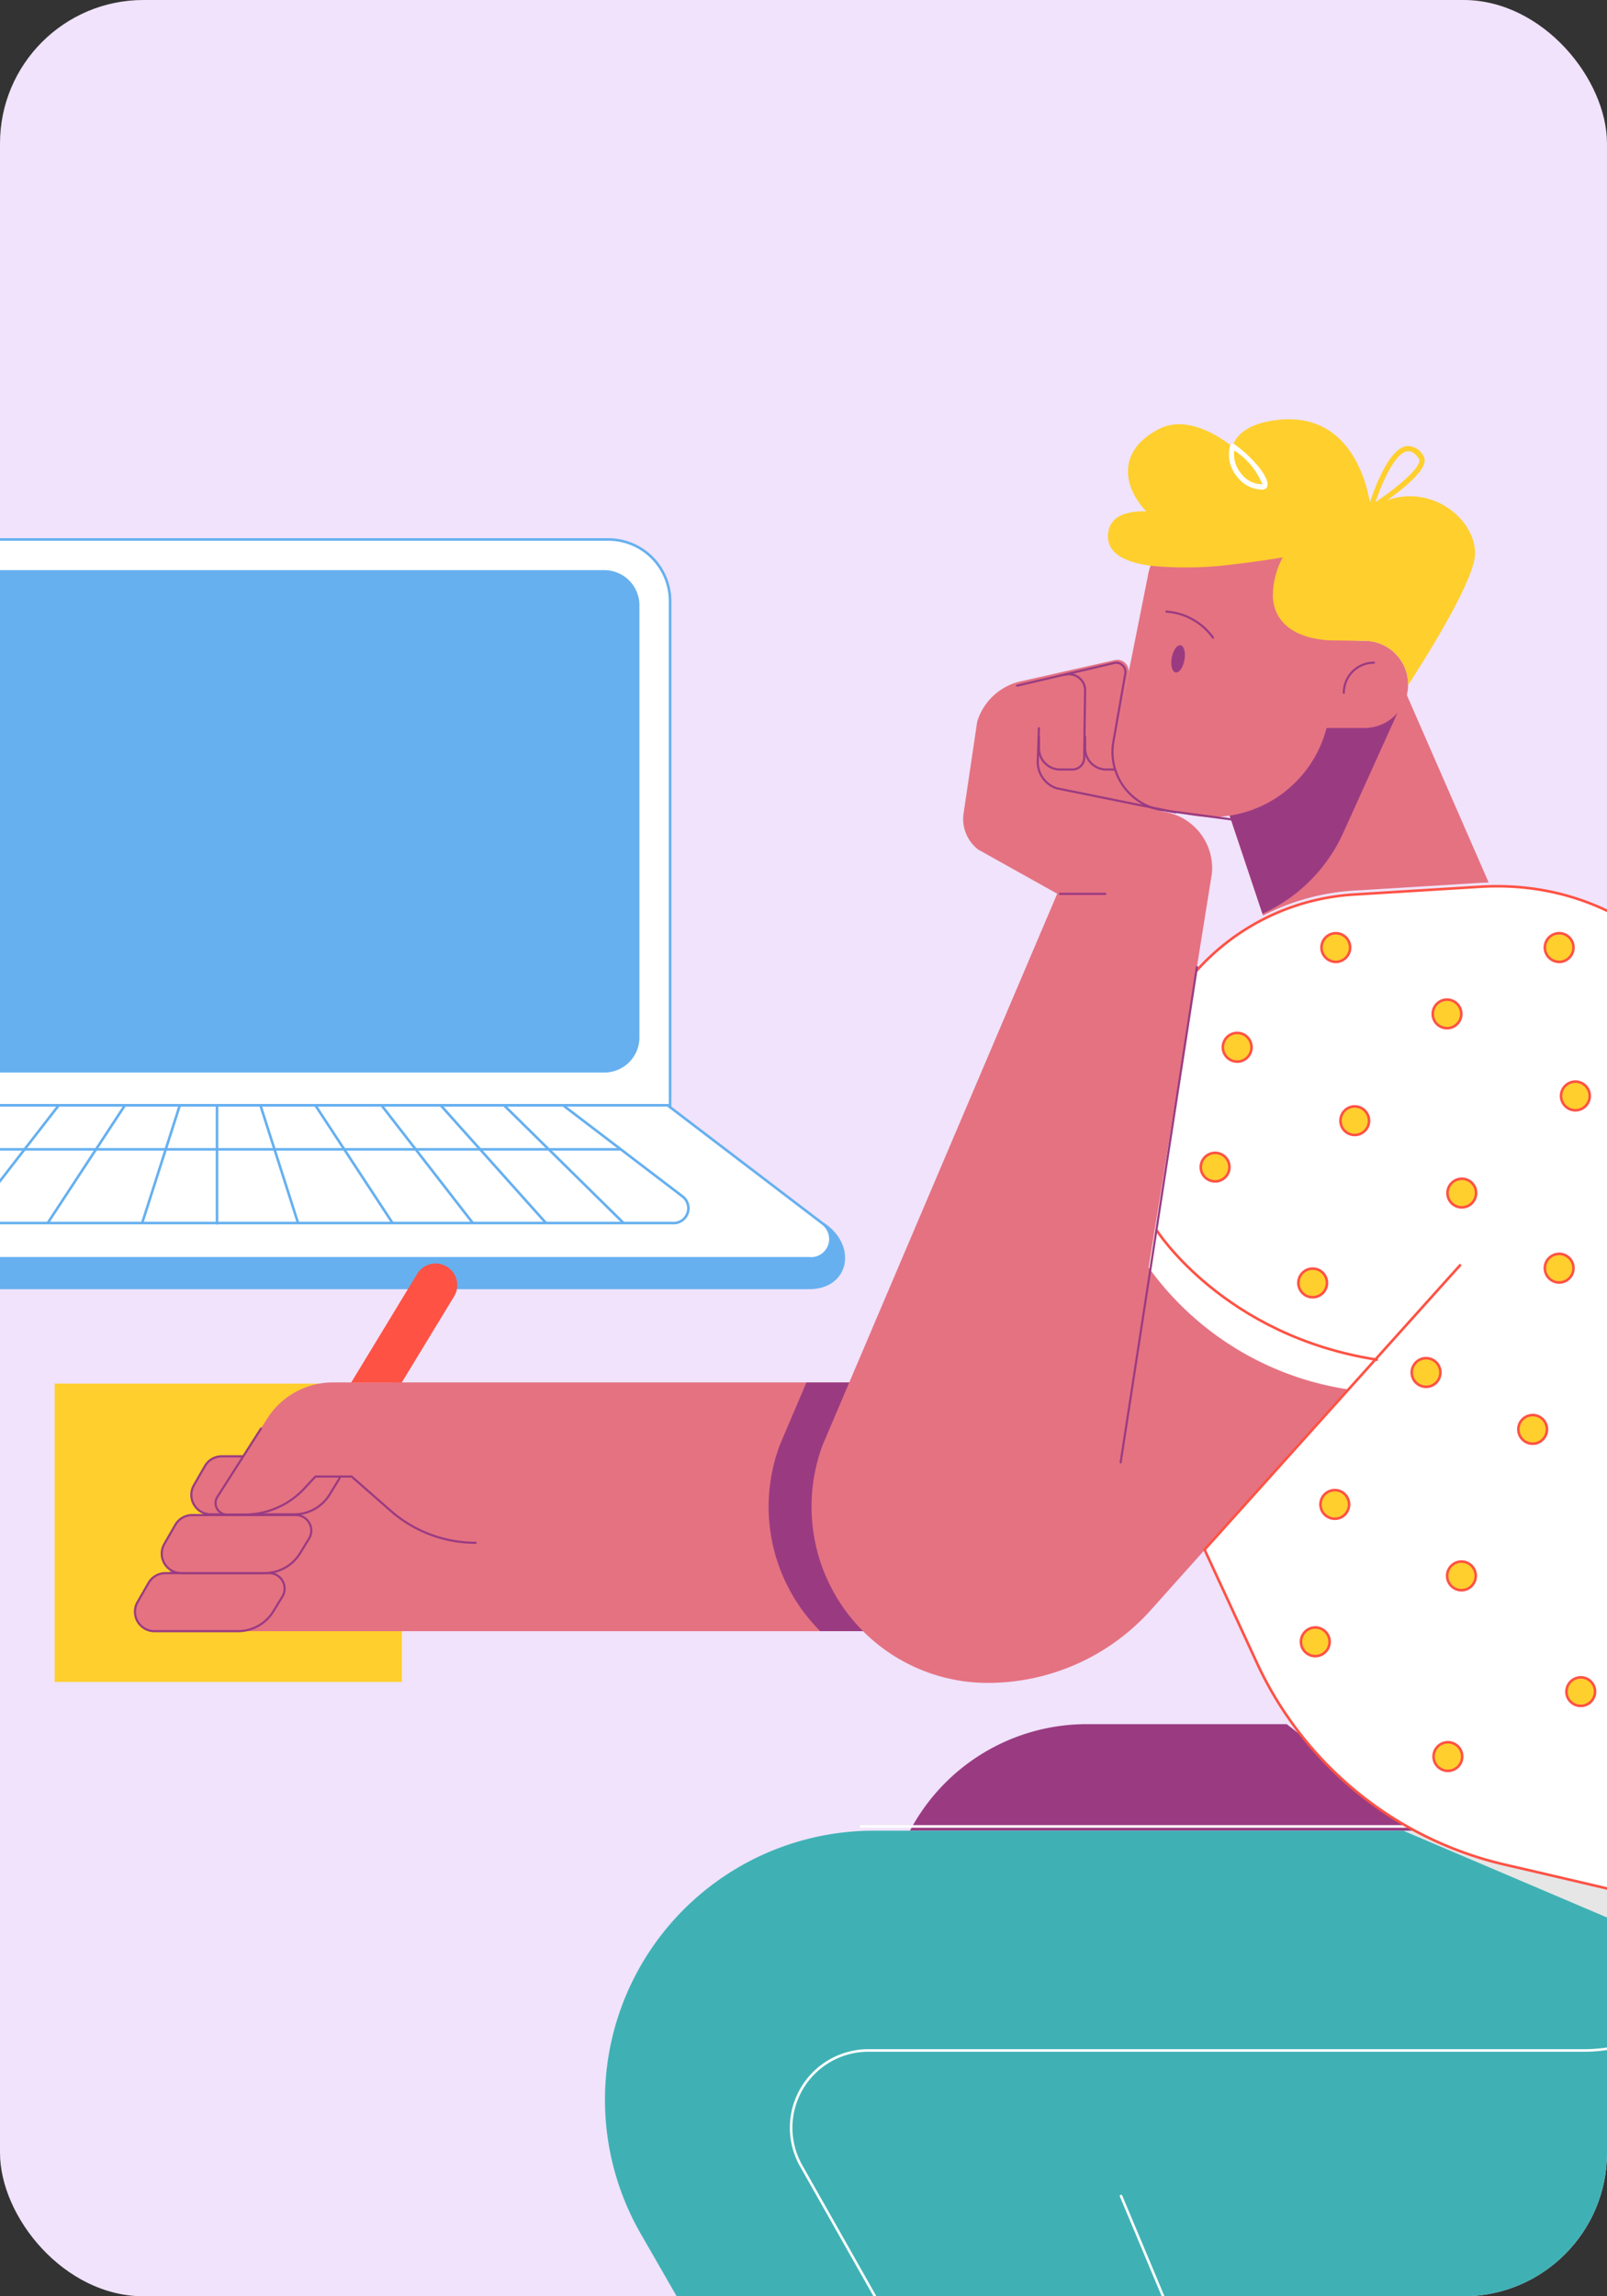 <svg xmlns="http://www.w3.org/2000/svg" width="112" height="160" viewBox="0 0 112 160">
    <rect x="0" y="0" width="112" height="160" fill="#333333" stroke="none"/>
    <defs>
        <clipPath id="clip-path">
            <rect id="Rectangle_2596" width="112" height="160" fill="#ffcf2d" data-name="Rectangle 2596" opacity="0.2" rx="10" transform="translate(674 623)"/>
        </clipPath>
        <style>
            .cls-19,.cls-8{fill:#ffcf2d}.cls-15,.cls-21,.cls-23,.cls-27,.cls-4{fill:#fff}.cls-4,.cls-7{stroke:#66b0f0}.cls-12,.cls-15,.cls-16,.cls-18,.cls-19,.cls-20,.cls-23,.cls-24,.cls-27,.cls-4,.cls-7{stroke-miterlimit:10}.cls-12,.cls-15,.cls-16,.cls-18,.cls-19,.cls-27,.cls-4,.cls-7{stroke-width:.179px}.cls-5{fill:#66b0f0}.cls-12,.cls-16,.cls-18,.cls-20,.cls-24,.cls-7{fill:none}.cls-9{fill:#9a3b82}.cls-10{fill:#3fb1b5}.cls-12{stroke:#fff}.cls-12,.cls-16,.cls-20,.cls-27{stroke-linecap:round}.cls-14{fill:#e57281}.cls-15,.cls-16,.cls-27{stroke:#ffcf2d}.cls-18,.cls-19{stroke:#fe5244}.cls-19{stroke-linejoin:round}.cls-20{stroke:#9a3b82}.cls-20,.cls-23,.cls-24{stroke-width:.149px}.cls-22{fill:#fe5244}.cls-23,.cls-24{stroke:#3fb1b5}.cls-25{fill:#a0505a}.cls-26{fill:#73325a}
        </style>
    </defs>
    <g id="Mask_Group_6" clip-path="url(#clip-path)" data-name="Mask Group 6" transform="translate(-674 -623)">
        <g id="_5_SCENE" data-name="5 SCENE" transform="translate(508.411 620.737)">
            <path id="FLOOR" fill="#f0e3fb" d="M356.344 355.158H18.707l60.609-277.5h288.728z" transform="translate(0 -100.903)"/>
            <g id="LAPTOP" transform="translate(137.03 39.853)">
                <g id="Group_2328" data-name="Group 2328">
                    <path id="Path_6499" d="M123.516 57.838H62.771V22.714a4.306 4.306 0 0 1 4.306-4.306h52.133a4.306 4.306 0 0 1 4.306 4.306z" class="cls-4" data-name="Path 6499" transform="translate(-48.256 -18.408)"/>
                    <path id="Path_6500" d="M117.335 54.123H66.014a2.453 2.453 0 0 1-2.45-2.45V21.566a2.453 2.453 0 0 1 2.45-2.45h51.321a2.453 2.453 0 0 1 2.45 2.45v30.116a2.445 2.445 0 0 1-2.45 2.441z" class="cls-5" data-name="Path 6500" transform="translate(-46.661 -16.981)"/>
                    <path id="Path_6501" fill="#66b0f0" stroke="#66b0f0" stroke-miterlimit="10" stroke-width="0.179px" d="M143.864 34.276c2.324 1.513 1.784 4.477-.964 4.477H60.148c-2.315 0-3.108-3.126-.838-4.558z" data-name="Path 6501" transform="translate(-57.956 13.397)"/>
                    <path id="Path_6502" d="M142.438 42.144H59.686a1.349 1.349 0 0 1-.838-2.5l13.179-8.162h60.555l10.81 8.243a1.349 1.349 0 0 1-.954 2.419z" class="cls-4" data-name="Path 6502" transform="translate(-57.495 7.943)"/>
                    <g id="Group_2327" data-name="Group 2327" transform="translate(10.586 39.43)">
                        <path id="Path_6503" d="M126.276 39.685H62.622a1.039 1.039 0 0 1-.649-1.919l9.153-6.279h47.565l8.315 6.342a1.035 1.035 0 0 1-.73 1.856z" class="cls-4" data-name="Path 6503" transform="translate(-61.468 -31.487)"/>
                        <g id="Group_2325" data-name="Group 2325" transform="translate(36.125)">
                            <path id="Line_126" d="M0 0L8.324 8.198" class="cls-7" data-name="Line 126" transform="translate(16.981)"/>
                            <path id="Line_127" d="M0 0L7.333 8.198" class="cls-7" data-name="Line 127" transform="translate(12.567)"/>
                            <path id="Line_128" d="M0 0L6.36 8.198" class="cls-7" data-name="Line 128" transform="translate(8.441)"/>
                            <path id="Line_129" d="M0 0L5.378 8.198" class="cls-7" data-name="Line 129" transform="translate(3.829)"/>
                            <path id="Line_130" d="M0 0L2.621 8.198" class="cls-7" data-name="Line 130"/>
                        </g>
                        <g id="Group_2326" data-name="Group 2326" transform="translate(5.199)">
                            <path id="Line_131" d="M8.324 0L0 8.198" class="cls-7" data-name="Line 131"/>
                            <path id="Line_132" d="M7.333 0L0 8.198" class="cls-7" data-name="Line 132" transform="translate(5.405)"/>
                            <path id="Line_133" d="M6.36 0L0 8.198" class="cls-7" data-name="Line 133" transform="translate(10.504)"/>
                            <path id="Line_134" d="M5.378 0L0 8.198" class="cls-7" data-name="Line 134" transform="translate(16.098)"/>
                            <path id="Line_135" d="M2.621 0L0 8.198" class="cls-7" data-name="Line 135" transform="translate(22.683)"/>
                        </g>
                        <path id="Line_136" d="M0 8.297L0 0" class="cls-4" data-name="Line 136" transform="translate(33.098)"/>
                        <path id="Line_137" d="M0 0L56.051 0" class="cls-7" data-name="Line 137" transform="translate(5.199 3.063)"/>
                    </g>
                </g>
            </g>
            <g id="BOY" transform="translate(169.4 31.477)">
                <path id="PAPER_1_" d="M68.694 37.932h24.2v20.783h-24.2z" class="cls-8" transform="translate(-68.694 29.261)"/>
                <g id="BOY_1_" transform="translate(5.595)">
                    <g id="LEGS_1_" transform="translate(32.73 90.921)">
                        <g id="Group_2339" data-name="Group 2339" transform="translate(21.285)">
                            <path id="Path_6526" d="M106.227 88.672L94.976 60.656h18.116z" class="cls-9" data-name="Path 6526" transform="translate(-75.355 -15.839)"/>
                            <path id="Path_6527" d="M88.467 53.212a13.943 13.943 0 0 1 12.324-7.423h13.936l9.468 7.423z" class="cls-9" data-name="Path 6527" transform="translate(-88.467 -45.789)"/>
                        </g>
                        <g id="Group_2344" data-name="Group 2344" transform="translate(0 7.126)">
                            <g id="Group_2341" data-name="Group 2341">
                                <path id="Path_6528" d="M155.526 81.051H120.42l13.215 32.079c-.919-1.5-6.423.063-12.252 3.639-5.756 3.531-9.648 7.783-8.855 9.333L84.044 76.538a18.746 18.746 0 0 1 16.143-28.287h78.671l.171.541a24.69 24.69 0 0 1-23.503 32.259z" class="cls-10" data-name="Path 6528" transform="translate(-81.407 -47.954)"/>
                                <path id="Path_6529" fill="#e6e6e6" d="M143.009 57.443a24.36 24.36 0 0 1-1.874 8.378L99.877 48.254h40.953l.955 2.793a23.588 23.588 0 0 1 1.224 6.396z" data-name="Path 6529" transform="translate(-44.198 -47.948)"/>
                                <path id="Path_6530" d="M112.912 70.141c.919 1.5-3.1 5.576-8.918 9.153s-11.243 5.369-12.161 3.874 3-5.72 8.828-9.3 11.323-5.222 12.251-3.727z" class="cls-5" data-name="Path 6530" transform="translate(-60.674 -4.965)"/>
                                <g id="Group_2340" data-name="Group 2340" transform="translate(12.996)">
                                    <path id="Path_6531" d="M112.033 115.174L86.413 69.88a5.384 5.384 0 0 1 4.693-8.018H141A10.581 10.581 0 0 0 151.355 49.1" class="cls-12" data-name="Path 6531" transform="translate(-85.718 -46.25)"/>
                                    <path id="Path_6532" d="M91.732 83.394c-.919-1.5 3.054-6.252 9.126-9.792 6.819-3.973 11.234-5.153 12.549-3.045" class="cls-12" data-name="Path 6532" transform="translate(-73.867 -5.093)"/>
                                    <path id="Line_139" d="M16.738 39.908L0 0" class="cls-12" data-name="Line 139" transform="translate(23 25.755)"/>
                                    <path id="Line_140" fill="none" stroke="#fff" stroke-miterlimit="10" stroke-width="0.179px" d="M0 0L40.835 0" data-name="Line 140" transform="translate(4.803)"/>
                                </g>
                            </g>
                            <g id="Group_2342" data-name="Group 2342" transform="translate(35.113 64.744)">
                                <path id="Path_6533" d="M98.838 85.151l-2.432-3.315-3.351-4.558a40.74 40.74 0 0 1 4.865-3.486 30.972 30.972 0 0 1 9.567-4.162l1.631 3.252 2.036 4.054c-1.443 5.125-12.316 8.215-12.316 8.215z" class="cls-14" data-name="Path 6533" transform="translate(-93.054 -69.629)"/>
                                <path id="Path_6534" d="M109.12 72.882a33.277 33.277 0 0 1-7.864 6.333 47.756 47.756 0 0 1-4.847 2.621l-3.351-4.558a40.74 40.74 0 0 1 4.865-3.486 30.972 30.972 0 0 1 9.567-4.162z" class="cls-9" data-name="Path 6534" transform="translate(-93.048 -69.629)"/>
                            </g>
                            <g id="Group_2343" data-name="Group 2343" transform="translate(34.659 72.041)">
                                <path id="Path_6535" d="M122.59 89.923l-24.719 17.755c-2.1 1.459-5.36 2.676-4.928-2.6.6-7.279 2.216-18.107 6.2-24.809.171-.045 10.873-3.135 12.315-8.216l11.27 8.008a6.181 6.181 0 0 1-.138 9.862z" class="cls-15" data-name="Path 6535" transform="translate(-92.904 -72.05)"/>
                                <path id="Path_6536" d="M94.593 81.949c1.964.369 12.99-3.54 14.7-9.567" class="cls-16" data-name="Path 6536" transform="translate(-89.501 -71.382)"/>
                                <path id="Path_6537" d="M94.633 97.432s16.134-22.413 27.611-21.152c12.495 1.36-37.826 34.22-27.611 21.152z" class="cls-8" data-name="Path 6537" transform="translate(-92.198 -63.632)"/>
                                <path id="Path_6538" d="M94.66 101.45c-1.252.081-2.576-1.378-.748-3.72 0 0 16.792-23.242 28.746-21.927a2.214 2.214 0 0 1 2.036 3" class="cls-16" data-name="Path 6538" transform="translate(-92.685 -64.597)"/>
                            </g>
                        </g>
                    </g>
                    <g id="T-SHIRT" transform="translate(63.437 32.537)">
                        <path id="Path_6539" fill="#fff" stroke="#fe5244" stroke-miterlimit="10" stroke-width="0.179px" d="M159.787 103.256c-5.711-1.351-19.927-4.91-36.142-8.657a25.331 25.331 0 0 1-17.287-14.044L91.593 48.61l8.936-14.161A16.03 16.03 0 0 1 113.105 27l8.792-.541c8.864-.541 15.981 4.991 18.684 13.45l17.882 52.321c1.964 4.9 1.324 11.026 1.324 11.026z" data-name="Path 6539" transform="translate(-91.593 -26.422)"/>
                        <path id="Path_6540" d="M94.172 34.377s4.7 7.387 15.413 9.017" class="cls-18" data-name="Path 6540" transform="translate(-86.398 -10.396)"/>
                        <g id="Group_2345" data-name="Group 2345" transform="translate(10.84 3.276)">
                            <path id="Path_6541" d="M97.434 30.131a1 1 0 0 0-1.64.261 1 1 0 0 0 1.055 1.408 1 1 0 0 0 .585-1.669z" class="cls-19" data-name="Path 6541" transform="translate(-94.158 -22.867)"/>
                            <path id="Path_6542" d="M104.878 35.238a1 1 0 0 0-1.64.261 1 1 0 0 0 1.054 1.405 1 1 0 0 0 .586-1.666z" class="cls-19" data-name="Path 6542" transform="translate(-79.162 -12.579)"/>
                            <path id="Path_6543" d="M107.236 37.33a1 1 0 0 0-1.64.261A1 1 0 0 0 106.65 39a1 1 0 0 0 .586-1.67z" class="cls-19" data-name="Path 6543" transform="translate(-74.412 -8.365)"/>
                            <path id="Path_6544" d="M111.757 49.166a1 1 0 0 0-1.64.261 1 1 0 0 0 1.054 1.405 1 1 0 0 0 .586-1.666z" class="cls-19" data-name="Path 6544" transform="translate(-65.303 15.481)"/>
                            <path id="Path_6545" d="M109.226 43.51a1 1 0 0 0-1.64.261 1 1 0 0 0 1.054 1.405 1 1 0 0 0 .586-1.666z" class="cls-19" data-name="Path 6545" transform="translate(-70.402 4.085)"/>
                            <path id="Path_6546" d="M109.7 39.233a1 1 0 0 0-.739 1.486 1 1 0 0 0 1.757-.045 1 1 0 0 0-1.018-1.441z" class="cls-19" data-name="Path 6546" transform="translate(-67.713 -3.908)"/>
                            <path id="Path_6547" d="M111.607 45.27a1 1 0 0 0-.739 1.486 1 1 0 0 0 1.757-.045.992.992 0 0 0-1.018-1.441z" class="cls-19" data-name="Path 6547" transform="translate(-63.866 8.253)"/>
                            <path id="Path_6548" d="M104.265 38.964a1 1 0 0 0-1.64.261 1 1 0 0 0 1.054 1.405 1 1 0 0 0 .586-1.666z" class="cls-19" data-name="Path 6548" transform="translate(-80.396 -5.072)"/>
                            <path id="Path_6549" d="M102.619 42.35a1 1 0 0 0-1.64.261 1 1 0 0 0 1.054 1.405 1 1 0 0 0 .586-1.666z" class="cls-19" data-name="Path 6549" transform="translate(-83.713 1.749)"/>
                            <path id="Path_6550" d="M99.635 42.112a1 1 0 0 0-.261-1.64 1 1 0 0 0-1.405 1.054 1 1 0 0 0 1.666.586z" class="cls-19" data-name="Path 6550" transform="translate(-89.612 -1.58)"/>
                            <path id="Path_6551" d="M102.25 47.94a1 1 0 0 0-.261-1.64 1 1 0 0 0-1.405 1.054 1 1 0 0 0 1.666.586z" class="cls-19" data-name="Path 6551" transform="translate(-84.344 10.159)"/>
                            <path id="Path_6552" d="M106.652 42.94a1 1 0 0 0-.261-1.64 1 1 0 0 0-1.405 1.054 1 1 0 0 0 1.666.586z" class="cls-19" data-name="Path 6552" transform="translate(-75.477 .087)"/>
                            <path id="Path_6553" d="M108.155 49.2a1 1 0 0 0-.261-1.64 1 1 0 0 0-1.405 1.054.994.994 0 0 0 1.666.586z" class="cls-19" data-name="Path 6553" transform="translate(-72.448 12.694)"/>
                            <path id="Path_6554" d="M99.179 35.579a1 1 0 0 0-1.64.261 1 1 0 0 0 1.054 1.405 1 1 0 0 0 .586-1.666z" class="cls-19" data-name="Path 6554" transform="translate(-90.642 -11.892)"/>
                            <path id="Path_6555" d="M99.714 27.827a1 1 0 0 0-1.64.261 1 1 0 0 0 1.054 1.405 1 1 0 0 0 .586-1.666z" class="cls-19" data-name="Path 6555" transform="translate(-89.565 -27.509)"/>
                            <path id="Path_6556" d="M104.878 27.827a1 1 0 0 0-1.64.261 1 1 0 0 0 1.054 1.405 1 1 0 0 0 .586-1.666z" class="cls-19" data-name="Path 6556" transform="translate(-79.162 -27.509)"/>
                            <path id="Path_6557" d="M104.151 31.01a1 1 0 0 0-.351 1.622 1 1 0 0 0 1.694-.468 1 1 0 0 0-1.343-1.154z" class="cls-19" data-name="Path 6557" transform="translate(-78.407 -20.602)"/>
                            <path id="Path_6558" d="M101.278 29.082a1 1 0 0 0-.513 1.576 1 1 0 0 0 1.73-.3 1 1 0 0 0-1.217-1.276z" class="cls-19" data-name="Path 6558" transform="translate(-84.382 -24.422)"/>
                            <path id="Path_6559" d="M100.95 37.337a1 1 0 0 0-.757 1.477 1 1 0 0 0 1.757-.018 1 1 0 0 0-1-1.459z" class="cls-19" data-name="Path 6559" transform="translate(-85.359 -7.723)"/>
                            <path id="Path_6560" d="M98.389 43.561a1 1 0 0 0-.757 1.477 1 1 0 0 0 1.757-.018 1 1 0 0 0-1-1.459z" class="cls-19" data-name="Path 6560" transform="translate(-90.519 4.817)"/>
                            <path id="Path_6561" d="M99.145 31.549a1 1 0 0 0-.513 1.576 1 1 0 0 0 1.73-.3 1 1 0 0 0-1.217-1.276z" class="cls-19" data-name="Path 6561" transform="translate(-88.68 -19.447)"/>
                            <path id="Path_6562" d="M101.619 33.224a1 1 0 0 0-.513 1.576 1 1 0 0 0 1.73-.3.993.993 0 0 0-1.217-1.276z" class="cls-19" data-name="Path 6562" transform="translate(-83.695 -16.078)"/>
                            <path id="Path_6563" d="M96.961 34.215a.993.993 0 0 0-.477-1.585 1 1 0 0 0-1.252 1.225 1 1 0 0 0 1.729.36z" class="cls-19" data-name="Path 6563" transform="translate(-95.189 -17.285)"/>
                            <path id="Path_6564" d="M108.289 34.224a.993.993 0 0 0-.477-1.585 1 1 0 0 0-1.252 1.225 1 1 0 0 0 1.729.36z" class="cls-19" data-name="Path 6564" transform="translate(-72.366 -17.267)"/>
                            <path id="Path_6565" d="M105.414 46.338a.993.993 0 0 0-.477-1.585 1 1 0 0 0-1.252 1.225 1 1 0 0 0 1.729.36z" class="cls-19" data-name="Path 6565" transform="translate(-78.158 7.139)"/>
                        </g>
                    </g>
                    <g id="HEAD_2_" transform="translate(67.815)">
                        <g id="NECK_1_" transform="translate(8.099 17.655)">
                            <path id="Path_6566" d="M114.163 36.1l-.6.027-8.792.541a15.923 15.923 0 0 0-6.333 1.739l-2.7-8.09 12.044-8.828z" class="cls-14" data-name="Path 6566" transform="translate(-95.732 -21.48)"/>
                            <path id="Path_6567" d="M98.4 38.286a11.347 11.347 0 0 0 5.639-5.657l4.378-9.684-.64-1.459-12.045 8.828z" class="cls-9" data-name="Path 6567" transform="translate(-95.732 -21.486)"/>
                        </g>
                        <g id="HEAD_3_" transform="translate(.402 7.542)">
                            <path id="Path_6568" d="M113.695 29.064a3.045 3.045 0 0 1-3.036 3.036h-2.648a8.282 8.282 0 0 1-9.441 6.08l-1.991-.351a4.111 4.111 0 0 1-3.36-4.612l2.333-11.684a4.046 4.046 0 0 1 5.36-3.162l3.865 1.549a5.179 5.179 0 0 1 3.5 4.892v1.126l2.387.09a3.037 3.037 0 0 1 3.031 3.036z" class="cls-14" data-name="Path 6568" transform="translate(-93.179 -18.131)"/>
                            <g id="Group_2346" data-name="Group 2346" transform="translate(3.67 5.861)">
                                <path id="Path_6569" d="M98.5 23.354a2.1 2.1 0 0 1 2.1-2.1" class="cls-20" data-name="Path 6569" transform="translate(-86.136 -17.697)"/>
                                <path id="Path_6570" d="M94.4 20.075a4.364 4.364 0 0 1 3.243 1.811" class="cls-20" data-name="Path 6570" transform="translate(-94.396 -20.075)"/>
                                <ellipse id="Ellipse_1399" cx=".964" cy=".45" class="cls-9" data-name="Ellipse 1399" rx=".964" ry=".45" transform="rotate(-79.7 2.591 1.96)"/>
                            </g>
                        </g>
                        <g id="HAIR_1_">
                            <path id="Path_6571" d="M110.927 31.068a3.037 3.037 0 0 1 3.036 3.036v.045c1.351-2.081 4.666-7.378 4.666-9.171 0-2.405-3-4.811-6.108-3.711q.311-.23.649-.486c1.2-.937 1.829-1.64 1.928-2.144a.588.588 0 0 0-.081-.468 1.218 1.218 0 0 0-1.18-.667c-.622.1-1.261.865-1.9 2.27a17.157 17.157 0 0 0-.64 1.658c-.252-1.5-1.468-6.486-6.693-5.72-1.8.261-2.648 1.009-2.883 1.829-1.5-1.171-3.5-2.09-5.153-1.216-2.865 1.5-2.513 3.973-.856 5.72-1.567-.027-2.667.432-2.667 1.757 0 1.216 1.252 1.8 2.973 2.036a25.5 25.5 0 0 0 5.837-.108c1.36-.153 2.585-.342 3.369-.477a5.664 5.664 0 0 0-.685 2.766c.081 1.6 1.243 2.549 2.883 2.883a7.288 7.288 0 0 0 1.117.135zm2.964-13.206a.278.278 0 0 1 .09-.009c.252 0 .5.18.739.522a.269.269 0 0 1 .027.189c-.144.73-1.991 2.117-3.063 2.847.423-1.243 1.316-3.396 2.207-3.549z" class="cls-8" data-name="Path 6571" transform="translate(-93.045 -15.629)"/>
                            <g id="Group_2347" data-name="Group 2347" transform="translate(8.422 1.707)">
                                <path id="Path_6572" d="M98.111 19.388a2.229 2.229 0 0 1-1.712-.919 2.355 2.355 0 0 1-.468-2.144.18.18 0 0 1 .207-.126.136.136 0 0 1 .1.036c1.36.973 2.45 2.36 2.288 2.91a.319.319 0 0 1-.306.243zm-1.892-2.721a2.063 2.063 0 0 0 .459 1.576 1.832 1.832 0 0 0 1.5.775 5.022 5.022 0 0 0-1.959-2.351z" class="cls-21" data-name="Path 6572" transform="translate(-95.839 -16.195)"/>
                            </g>
                        </g>
                    </g>
                    <g id="HANDS" transform="translate(0 16.76)">
                        <g id="LEFT_1_" transform="translate(0 42.063)">
                            <path id="Path_6573" d="M130.429 55.223H72.774a1.8 1.8 0 0 1-1.522-2.766L78.927 40.4a5.423 5.423 0 0 1 4.573-2.509h39.025z" class="cls-14" data-name="Path 6573" transform="translate(-69.703 -29.603)"/>
                            <path id="Path_6574" d="M75.549 43.439l4.594-7.567a1.512 1.512 0 0 1 1.288-.73 1.51 1.51 0 0 1 1.288 2.3l-3.648 6z" class="cls-22" data-name="Path 6574" transform="translate(-60.479 -35.142)"/>
                            <path id="Path_6575" d="M101.764 55.223H88.8l-.09-.09a12.249 12.249 0 0 1-2.721-12.9l1.847-4.342h6.027z" class="cls-9" data-name="Path 6575" transform="translate(-41.038 -29.603)"/>
                            <path id="Path_6576" d="M80.519 40.957h-7.225a1.362 1.362 0 0 0-1.18.685l-.766 1.333A1.356 1.356 0 0 0 72.528 45h5.81a2.906 2.906 0 0 0 2.477-1.387l.622-1.018a1.08 1.08 0 0 0-.918-1.638z" class="cls-14" data-name="Path 6576" transform="translate(-69.304 -23.427)"/>
                            <path id="Path_6577" d="M79.9 42.3h-7.225a1.362 1.362 0 0 0-1.18.685l-.766 1.333a1.356 1.356 0 0 0 1.18 2.027h5.81a2.906 2.906 0 0 0 2.481-1.389l.622-1.018A1.077 1.077 0 0 0 79.9 42.3z" class="cls-14" data-name="Path 6577" transform="translate(-70.55 -20.724)"/>
                            <path id="Path_6578" d="M81.2 39.6h-7.222a1.362 1.362 0 0 0-1.18.685l-.766 1.333a1.356 1.356 0 0 0 1.18 2.027h5.81a2.906 2.906 0 0 0 2.478-1.39l.622-1.018A1.077 1.077 0 0 0 81.2 39.6z" class="cls-14" data-name="Path 6578" transform="translate(-67.925 -26.166)"/>
                            <path id="Path_6579" d="M80.519 40.957h-7.225a1.362 1.362 0 0 0-1.18.685l-.766 1.333A1.356 1.356 0 0 0 72.528 45h5.81a2.906 2.906 0 0 0 2.477-1.387l.622-1.018a1.08 1.08 0 0 0-.918-1.638z" class="cls-20" data-name="Path 6579" transform="translate(-69.304 -23.427)"/>
                            <path id="Path_6580" d="M79.9 42.3h-7.225a1.362 1.362 0 0 0-1.18.685l-.766 1.333a1.356 1.356 0 0 0 1.18 2.027h5.81a2.906 2.906 0 0 0 2.481-1.389l.622-1.018A1.077 1.077 0 0 0 79.9 42.3z" class="cls-20" data-name="Path 6580" transform="translate(-70.55 -20.724)"/>
                            <path id="Path_6581" d="M81.2 39.6h-7.222a1.362 1.362 0 0 0-1.18.685l-.766 1.333a1.356 1.356 0 0 0 1.18 2.027h5.81a2.906 2.906 0 0 0 2.478-1.39l.622-1.018A1.077 1.077 0 0 0 81.2 39.6z" class="cls-20" data-name="Path 6581" transform="translate(-67.925 -26.166)"/>
                            <path id="Path_6582" d="M90.532 46.912a8.954 8.954 0 0 1-5.9-2.216l-2.739-2.4H79.37l-.649.694a5.735 5.735 0 0 1-4.3 1.955h-1.204a.8.8 0 0 1-.676-1.234l3.036-4.756h14.964v7.954z" class="cls-14" data-name="Path 6582" transform="translate(-66.795 -27.454)"/>
                            <path id="Path_6583" d="M75.577 38.958l-3.036 4.756a.8.8 0 0 0 .676 1.234h1.207a5.7 5.7 0 0 0 4.3-1.955l.649-.694h2.522l2.739 2.4a8.983 8.983 0 0 0 5.9 2.216" class="cls-20" data-name="Path 6583" transform="translate(-66.795 -27.454)"/>
                        </g>
                        <g id="RIGHT_1_" transform="translate(47.141)">
                            <path id="Path_6584" d="M123.608 72.026l-13.756 15.369a15.248 15.248 0 0 1-11.369 5.081 12.282 12.282 0 0 1-11.5-16.594l16.341-38.394L97.8 34.4a2.7 2.7 0 0 1-.991-2.585l.937-6.315a4.111 4.111 0 0 1 3.117-2.829l6.468-1.459a.792.792 0 0 1 .964.892l-.937 4.874a4.227 4.227 0 0 0 3.612 4.838 3.975 3.975 0 0 1 3.135 4.252L109.7 63.54a20.993 20.993 0 0 0 13.908 8.486z" class="cls-14" data-name="Path 6584" transform="translate(-86.188 -21.189)"/>
                            <path id="Line_141" d="M5.315 0L0 34.511" class="cls-20" data-name="Line 141" transform="translate(21.557 21.407)"/>
                            <path id="Path_6585" d="M91.5 22.771L91.423 25a1.932 1.932 0 0 0 1.315 1.955l8.279 1.676" class="cls-20" data-name="Path 6585" transform="translate(-75.641 -18.002)"/>
                            <path id="Path_6586" d="M107.61 32.4l-6.621-.883a4.111 4.111 0 0 1-3.36-4.612l.856-4.892a.643.643 0 0 0-.784-.739l-6.756 1.576" class="cls-20" data-name="Path 6586" transform="translate(-76.604 -21.049)"/>
                            <path id="Line_142" d="M0 19.927L17.909 0" class="cls-18" data-name="Line 142" transform="translate(27.349 42.135)"/>
                            <path id="Line_143" d="M0 0L3.162 0" class="cls-20" data-name="Line 143" transform="translate(17.323 16.308)"/>
                            <path id="Path_6587" d="M91.45 25.877v.723a1.484 1.484 0 0 0 1.387 1.558h.991a.823.823 0 0 0 .775-.874l.063-4.7a1.123 1.123 0 0 0-1.4-1.027" class="cls-20" data-name="Path 6587" transform="translate(-75.586 -20.515)"/>
                            <path id="Path_6588" d="M92.517 22.968v.721a1.484 1.484 0 0 0 1.383 1.558h.631" class="cls-20" data-name="Path 6588" transform="translate(-73.437 -17.605)"/>
                        </g>
                    </g>
                </g>
                <g id="CHAIR_1_" transform="translate(75.851 131.414)">
                    <path id="Line_144" d="M0 0L10.459 87.04" class="cls-7" data-name="Line 144" transform="translate(55.789 4.324)"/>
                    <path id="Line_145" d="M10.459 0L0 87.04" class="cls-7" data-name="Line 145" transform="translate(0 4.324)"/>
                    <path id="Line_146" d="M0 0L59.069 0" class="cls-7" data-name="Line 146" transform="translate(3.585 61.474)"/>
                    <path id="Path_6589" d="M96.241 63.816h56.843a1.369 1.369 0 0 0 1.369-1.369v-1.856a1.369 1.369 0 0 0-1.369-1.369H96.241a1.369 1.369 0 0 0-1.369 1.369v1.856a1.369 1.369 0 0 0 1.369 1.369z" class="cls-15" data-name="Path 6589" transform="translate(-91.808 -59.221)"/>
                </g>
            </g>
            <g id="GIRL" transform="translate(65.904 29.764)">
                <g id="PAPER" transform="translate(54.193 71.852)">
                    <path id="Path_6590" d="M87.337 38.9l-8.702 17.9h-26.3l10.571-17.9z" class="cls-23" data-name="Path 6590" transform="translate(-52.339 -38.895)"/>
                    <path id="Path_6591" d="M74.065 41.642a3.643 3.643 0 0 0-3.892-1.45c-2.054.369-4.486 2.063-5.982 1.153s-2.82-2.045-4.756-1.5a11.781 11.781 0 0 0-3.369 1.576" class="cls-24" data-name="Path 6591" transform="translate(-44.832 -37.273)"/>
                    <path id="Path_6592" d="M73.766 42.569a3.643 3.643 0 0 0-3.892-1.45c-2.054.369-4.486 2.063-5.982 1.153s-2.82-2.045-4.756-1.5a11.782 11.782 0 0 0-3.369 1.576" class="cls-24" data-name="Path 6592" transform="translate(-45.434 -35.407)"/>
                </g>
                <g id="GIRL_1_">
                    <g id="LEGS" transform="translate(31.915 132.857)">
                        <g id="LEFT" transform="translate(37.295 15.017)">
                            <path id="Path_6593" d="M87.193 68.464c0 2.405-6.675 4.351-15.035 4.351s-14.837-1.946-14.837-4.351 6.477-4.351 14.837-4.351 15.035 1.955 15.035 4.351z" class="cls-22" data-name="Path 6593" transform="translate(-57.321 -64.113)"/>
                            <g id="Group_2348" data-name="Group 2348" transform="translate(5.054)">
                                <path id="Path_6594" d="M79.969 65.536v31.08l-.946-4.486a10.449 10.449 0 0 0-14.486-7.369c-.045.018-.09.045-.144.063l-3.468-12.648L59 65.14a42.9 42.9 0 0 1 9.783-1.027 39.158 39.158 0 0 1 11.186 1.423z" class="cls-25" data-name="Path 6594" transform="translate(-58.997 -64.113)"/>
                                <path id="Path_6595" d="M79.969 65.531v5.856a39.158 39.158 0 0 1-11.189 1.422 46.877 46.877 0 0 1-7.855-.631L59 65.143a42.9 42.9 0 0 1 9.783-1.027 38.875 38.875 0 0 1 11.186 1.415z" class="cls-26" data-name="Path 6595" transform="translate(-58.997 -64.107)"/>
                            </g>
                            <g id="Group_2361" data-name="Group 2361" transform="translate(2.915 19.746)">
                                <g id="Group_2350" data-name="Group 2350" transform="translate(22.272 .59)">
                                    <g id="Group_2349" data-name="Group 2349">
                                        <path id="Path_6596" d="M65.847 82.115a18.9 18.9 0 0 0 4.558.712 3.849 3.849 0 0 0 2.694-.766 2.038 2.038 0 0 0 .351-2.126 1.959 1.959 0 0 0-1.342-1.5c-1.207-.324-2.883.577-4.207 1.522 2.063-2.5 4.1-5.684 3.342-7.765a1.98 1.98 0 0 0-1.649-1.324 1.582 1.582 0 0 0-1.513.577c-1.3 1.973-2.36 10.072-2.405 10.414zM68.46 71.7a1.066 1.066 0 0 1 .9-.387 1.329 1.329 0 0 1 .189.009 1.514 1.514 0 0 1 1.279 1.027c.2.55.27 1.558-.531 3.252a24.419 24.419 0 0 1-4.072 5.621c.289-2.053 1.208-7.962 2.235-9.522zm4.324 10.044c-.595.595-1.946.775-3.919.522a21.526 21.526 0 0 1-2.513-.486 20.93 20.93 0 0 1 1.946-1.54c1.6-1.108 2.883-1.586 3.7-1.36a1.533 1.533 0 0 1 1.027 1.18 1.6 1.6 0 0 1-.241 1.686z" class="cls-8" data-name="Path 6596" transform="translate(-65.676 -70.859)"/>
                                    </g>
                                </g>
                                <path id="Path_6597" d="M62.444 74.15l-2.081 2.333a8.166 8.166 0 0 0-.955 9.567l9.162 15.711a9.992 9.992 0 0 0 8.63 4.955h3.793a4.313 4.313 0 0 0 4.225-5.207l-4.775-22.567a10.434 10.434 0 0 0-10.216-8.279 10.393 10.393 0 0 0-7.783 3.487z" class="cls-23" data-name="Path 6597" transform="translate(-58.288 -70.663)"/>
                                <path id="Path_6598" d="M69.475 76.5L81.3 99.422a4.975 4.975 0 0 0 2.045 2.126 4.32 4.32 0 0 1-2.414.739h-3.79a9.989 9.989 0 0 1-8.63-4.955l-9.162-15.72a8.413 8.413 0 0 1-.838-2 5.4 5.4 0 0 1 8.306-5.774 10.226 10.226 0 0 1 2.658 2.662z" class="cls-10" data-name="Path 6598" transform="translate(-58.229 -66.225)"/>
                                <g id="Group_2360" data-name="Group 2360" transform="translate(.193 9.846)">
                                    <g id="Group_2351" data-name="Group 2351" transform="translate(.162)">
                                        <path id="Path_6599" d="M69.324 74.416H58.406a3.893 3.893 0 0 1 .189-.486h10.377c.108.144.216.288.324.441z" class="cls-21" data-name="Path 6599" transform="translate(-58.406 -73.93)"/>
                                    </g>
                                    <g id="Group_2352" data-name="Group 2352" transform="translate(0 3.099)">
                                        <path id="Path_6600" d="M71.036 75.444H58.46a.39.39 0 0 0-.009-.045c-.036-.144-.072-.3-.1-.441h12.441z" class="cls-21" data-name="Path 6600" transform="translate(-58.352 -74.958)"/>
                                    </g>
                                    <g id="Group_2353" data-name="Group 2353" transform="translate(1.315 6.198)">
                                        <path id="Path_6601" d="M71.76 76.481H59.076l-.288-.5h12.72z" class="cls-21" data-name="Path 6601" transform="translate(-58.788 -75.985)"/>
                                    </g>
                                    <g id="Group_2354" data-name="Group 2354" transform="translate(3.126 9.306)">
                                        <path id="Path_6602" d="M72.154 77.512H59.677l-.288-.5H71.9z" class="cls-21" data-name="Path 6602" transform="translate(-59.389 -77.016)"/>
                                    </g>
                                    <g id="Group_2355" data-name="Group 2355" transform="translate(4.937 12.414)">
                                        <path id="Path_6603" d="M72.547 78.534H60.278l-.288-.486h12.305z" class="cls-21" data-name="Path 6603" transform="translate(-59.989 -78.047)"/>
                                    </g>
                                    <g id="Group_2356" data-name="Group 2356" transform="translate(6.747 15.513)">
                                        <path id="Path_6604" d="M72.941 79.571H60.878l-.288-.5h12.089z" class="cls-21" data-name="Path 6604" transform="translate(-60.59 -79.075)"/>
                                    </g>
                                    <g id="Group_2357" data-name="Group 2357" transform="translate(8.558 18.62)">
                                        <path id="Path_6605" d="M73.334 80.6H61.479l-.288-.5h11.882z" class="cls-21" data-name="Path 6605" transform="translate(-61.191 -80.106)"/>
                                    </g>
                                    <g id="Group_2358" data-name="Group 2358" transform="translate(10.387 21.728)">
                                        <path id="Path_6606" d="M73.706 81.624H62.14c-.117-.162-.234-.324-.342-.486h11.656z" class="cls-21" data-name="Path 6606" transform="translate(-61.797 -81.137)"/>
                                    </g>
                                    <g id="Group_2359" data-name="Group 2359" transform="translate(13.666 24.836)">
                                        <path id="Path_6607" d="M73.884 82.655H63.831a9.371 9.371 0 0 1-.946-.486h10.351a5.541 5.541 0 0 0 .648.486z" class="cls-21" data-name="Path 6607" transform="translate(-62.885 -82.168)"/>
                                    </g>
                                </g>
                            </g>
                        </g>
                        <g id="RIGHT">
                            <path id="Path_6608" d="M75.218 77.86c-.081 2.378-6.828 4.306-15.134 4.306S45.03 80.248 44.949 77.86V59.132h30.269z" class="cls-26" data-name="Path 6608" transform="translate(-44.949 -59.132)"/>
                            <g id="Group_2362" data-name="Group 2362" transform="translate(7.612 21.837)">
                                <path id="Path_6609" d="M68.122 66.375l-.045 2.225-.433 21.72v-.631a10.1 10.1 0 0 0-10.1-10.1h-.613a10.65 10.65 0 0 0-7.315 2.892l-1.324-8.954-.82-5.54a46.408 46.408 0 0 0 7.513.577c5.624-.009 10.515-.892 13.137-2.189z" class="cls-25" data-name="Path 6609" transform="translate(-47.475 -66.375)"/>
                                <path id="Path_6610" d="M68.116 66.375l-.045 2.225c-3.351 2.378-13.7 5.306-19.774 4.919l-.82-5.54a47.45 47.45 0 0 0 7.513.577c5.61-.001 10.504-.884 13.126-2.181z" class="cls-26" data-name="Path 6610" transform="translate(-47.468 -66.375)"/>
                            </g>
                            <g id="Group_2373" data-name="Group 2373" transform="translate(6.36 35.052)">
                                <path id="Path_6611" d="M58.842 106.82h1.676a7.966 7.966 0 0 0 7.963-7.963v-18a10.1 10.1 0 0 0-10.1-10.1h-.611a10.709 10.709 0 0 0-10.612 12.154l2.117 15.567a9.66 9.66 0 0 0 9.567 8.342z" class="cls-23" data-name="Path 6611" transform="translate(-47.059 -70.759)"/>
                                <path id="Path_6612" d="M65.959 101.187a7.948 7.948 0 0 1-5.459 2.171h-1.676a9.644 9.644 0 0 1-9.558-8.342L47.149 79.45c-.036-.3-.072-.595-.081-.883a7.214 7.214 0 0 1 14.251 0l2.784 19a6.28 6.28 0 0 0 1.856 3.62z" class="cls-10" data-name="Path 6612" transform="translate(-47.041 -67.297)"/>
                                <g id="Group_2372" data-name="Group 2372" transform="translate(.036 8.378)">
                                    <g id="Group_2363" data-name="Group 2363" transform="translate(.82)">
                                        <path id="Path_6613" d="M59.928 74.025H47.343a4.435 4.435 0 0 1 .306-.486h11.982a4.374 4.374 0 0 1 .297.486z" class="cls-21" data-name="Path 6613" transform="translate(-47.343 -73.538)"/>
                                    </g>
                                    <g id="Group_2364" data-name="Group 2364" transform="translate(0 3.099)">
                                        <path id="Path_6614" d="M61.413 75.053h-14.3c-.018-.162-.036-.324-.045-.486h14.273z" class="cls-21" data-name="Path 6614" transform="translate(-47.071 -74.566)"/>
                                    </g>
                                    <g id="Group_2365" data-name="Group 2365" transform="translate(.396 6.207)">
                                        <path id="Path_6615" d="M61.607 76.083H47.275L47.2 75.6h14.335z" class="cls-21" data-name="Path 6615" transform="translate(-47.203 -75.597)"/>
                                    </g>
                                    <g id="Group_2366" data-name="Group 2366" transform="translate(.82 9.306)">
                                        <path id="Path_6616" d="M61.775 77.12h-14.36l-.072-.5H61.7z" class="cls-21" data-name="Path 6616" transform="translate(-47.343 -76.625)"/>
                                    </g>
                                    <g id="Group_2367" data-name="Group 2367" transform="translate(1.243 12.414)">
                                        <path id="Path_6617" d="M61.951 78.142h-14.4l-.072-.486h14.4z" class="cls-21" data-name="Path 6617" transform="translate(-47.483 -77.656)"/>
                                    </g>
                                    <g id="Group_2368" data-name="Group 2368" transform="translate(1.667 15.522)">
                                        <path id="Path_6618" d="M62.119 79.173H47.687l-.063-.486h14.422z" class="cls-21" data-name="Path 6618" transform="translate(-47.624 -78.687)"/>
                                    </g>
                                    <g id="Group_2369" data-name="Group 2369" transform="translate(2.09 18.62)">
                                        <path id="Path_6619" d="M62.3 80.21H47.827l-.063-.5h14.459z" class="cls-21" data-name="Path 6619" transform="translate(-47.764 -79.715)"/>
                                    </g>
                                    <g id="Group_2370" data-name="Group 2370" transform="translate(2.829 21.728)">
                                        <path id="Path_6620" d="M62.261 81.232H48.226q-.122-.243-.216-.486h14.17l.027.162z" class="cls-21" data-name="Path 6620" transform="translate(-48.009 -80.746)"/>
                                    </g>
                                    <g id="Group_2371" data-name="Group 2371" transform="translate(4.901 24.836)">
                                        <path id="Path_6621" d="M62.489 82.263h-13.27c-.18-.153-.36-.324-.522-.486h13.377a5.37 5.37 0 0 0 .415.486z" class="cls-21" data-name="Path 6621" transform="translate(-48.697 -81.777)"/>
                                    </g>
                                </g>
                            </g>
                        </g>
                    </g>
                    <g id="CLOTHES" transform="translate(0 39.619)">
                        <g id="Group_2374" data-name="Group 2374" transform="translate(14.412 .207)">
                            <path id="Path_6622" d="M71.015 42.685v15.17c-.658-1.721-5.865-1.477-11.594.694-4.91 1.865-8.594 4.423-9.135 6.2V43.4A17.592 17.592 0 0 1 58.9 28.272a14.637 14.637 0 0 1 12.115 14.413z" class="cls-8" data-name="Path 6622" transform="translate(-16.694 -28.272)"/>
                            <path id="Path_6623" d="M72.339 28.5a17.575 17.575 0 0 0-7.549 14.44v17.611H39.143l3.54-15.242a19.417 19.417 0 0 1 12.333-13.882z" class="cls-8" data-name="Path 6623" transform="translate(-39.143 -27.814)"/>
                        </g>
                        <g id="Group_2377" data-name="Group 2377">
                            <path id="Path_6624" d="M133.841 104.478v35.358c0-2.405-7.072-4.351-15.432-4.351s-15.134 1.946-15.134 4.351v-16.945a1.446 1.446 0 0 0-1.441-1.441H55.855a21.483 21.483 0 0 1-20.927-26.341l11.1-47.817a19.414 19.414 0 0 1 15.664-14.756l2.955-.5a19.417 19.417 0 0 0-12.332 13.878l-3.54 15.242h25.646v-17.62a17.586 17.586 0 0 1 7.55-14.436l4.054-.685A14.519 14.519 0 0 1 88.5 28.2h.315c.1 0 .2.009.288.009h.054c.072 0 .153.009.225.009h.036c.045 0 .09.009.126.009.081.009.153.009.234.018l.279.027.261.027c.018 0 .036.009.063.009.09.009.189.027.279.036h.018c.1.018.2.027.3.045a17.592 17.592 0 0 0-8.612 15.125V86.8h33.818a17.683 17.683 0 0 1 17.657 17.678z" class="cls-22" data-name="Path 6624" transform="translate(-34.363 -28.203)"/>
                            <path id="Path_6625" d="M72.931 28.368c-4.612 3.207-8.144 8.927-8.144 14.837v17.611H39.14l3.54-15.242a19.056 19.056 0 0 1 11.946-13.981" class="cls-12" data-name="Path 6625" transform="translate(-24.738 -27.872)"/>
                            <path id="Path_6626" d="M57.222 66.968a21.235 21.235 0 0 1 5.009-13.7" class="cls-12" data-name="Path 6626" transform="translate(11.691 22.288)"/>
                            <g id="Group_2375" data-name="Group 2375" transform="translate(24.258 70.608)">
                                <path id="Path_6627" d="M49.6 68.48a.207.207 0 0 1-.126-.036l-1.191-.644a.272.272 0 0 1 .261-.477l1.189.649a.269.269 0 0 1 .108.369.284.284 0 0 1-.241.139zm1.189-.306a.26.26 0 0 1-.234-.144.269.269 0 0 1 .108-.369l1.189-.649a.276.276 0 0 1 .369.108.269.269 0 0 1-.108.369l-1.189.649a.378.378 0 0 1-.137.036zm-3.567-.982a.207.207 0 0 1-.126-.036l-1.196-.649a.272.272 0 1 1 .261-.477l1.189.649a.269.269 0 0 1 .108.369.284.284 0 0 1-.238.144zm5.937-.315a.26.26 0 0 1-.234-.144.269.269 0 0 1 .108-.369l1.189-.649a4.926 4.926 0 0 0 .586-.369.27.27 0 0 1 .324.432 6.09 6.09 0 0 1-.649.414l-1.189.649a.254.254 0 0 1-.137.036zm-8.288-1.018a.291.291 0 0 1-.162-.054 5.528 5.528 0 0 1-1.027-.973.269.269 0 1 1 .414-.342 5.015 5.015 0 0 0 .928.874.283.283 0 0 1 .063.378.235.235 0 0 1-.218.117zm11.071-.946a.253.253 0 0 1-.171-.063.262.262 0 0 1-.036-.378 5.014 5.014 0 0 0 .676-1.09.272.272 0 0 1 .5.225 5.462 5.462 0 0 1-.748 1.2.282.282 0 0 1-.223.106zM43.175 63.8a.266.266 0 0 1-.243-.153 5.91 5.91 0 0 1-.432-1.351.27.27 0 1 1 .532-.1 5.174 5.174 0 0 0 .387 1.216.274.274 0 0 1-.135.36.24.24 0 0 1-.109.028zm13.882-1.32h-.045a.274.274 0 0 1-.216-.315 4.976 4.976 0 0 0 .081-.892v-.405a.27.27 0 0 1 .541 0v.405a5.2 5.2 0 0 1-.09.991.279.279 0 0 1-.271.216zM42.68 61.165a.265.265 0 0 1-.27-.27v-1.351a.27.27 0 0 1 .541 0v1.351a.277.277 0 0 1-.271.27zm14.459-1.378a.265.265 0 0 1-.27-.27v-1.352a.27.27 0 1 1 .541 0v1.351a.265.265 0 0 1-.272.271zM42.68 58.463a.265.265 0 0 1-.27-.27v-1.352a.27.27 0 0 1 .541 0v1.351a.277.277 0 0 1-.271.271zm14.459-1.378a.265.265 0 0 1-.27-.27v-1.352a.27.27 0 0 1 .541 0v1.351a.265.265 0 0 1-.272.27zM42.68 55.76a.265.265 0 0 1-.27-.27v-1.351a.27.27 0 0 1 .541 0v1.351a.277.277 0 0 1-.271.27zm14.459-1.378a.265.265 0 0 1-.27-.27V52.76a.27.27 0 0 1 .541 0v1.351a.265.265 0 0 1-.272.271zM42.68 53.058a.265.265 0 0 1-.27-.27v-1.163h.73a.27.27 0 0 1 0 .541h-.19v.622a.277.277 0 0 1-.27.27zm13.972-.892H55.3a.27.27 0 0 1 0-.541h1.351a.27.27 0 1 1 0 .541zm-2.7 0H52.6a.27.27 0 0 1 0-.541h1.351a.27.27 0 1 1 0 .541zm-2.7 0H49.9a.27.27 0 1 1 0-.541h1.351a.27.27 0 1 1 0 .541zm-2.7 0h-1.359a.27.27 0 0 1 0-.541h1.351a.27.27 0 1 1 0 .541zm-2.7 0H44.49a.27.27 0 1 1 0-.541h1.351a.27.27 0 1 1 0 .541z" class="cls-21" data-name="Path 6627" transform="translate(-42.409 -51.625)"/>
                            </g>
                            <g id="Group_2376" data-name="Group 2376" transform="translate(.8 70.608)">
                                <path id="Path_6628" d="M39.781 66.985a.26.26 0 0 1-.234-.144.269.269 0 0 1 .108-.369l1.1-.6c.027-.018.054-.027.081-.045a.27.27 0 1 1 .27.468.281.281 0 0 1-.09.045l-1.1.6a.2.2 0 0 1-.135.045zm2.279-1.441a.255.255 0 0 1-.2-.09.269.269 0 0 1 .018-.378 5.756 5.756 0 0 0 .838-.973.272.272 0 1 1 .45.306 6.5 6.5 0 0 1-.919 1.072.318.318 0 0 1-.187.062zm1.5-2.216a.383.383 0 0 1-.1-.018.273.273 0 0 1-.153-.351 6.017 6.017 0 0 0 .324-1.243.273.273 0 0 1 .541.072 6 6 0 0 1-.351 1.369.293.293 0 0 1-.257.17zm.387-2.648a.265.265 0 0 1-.27-.27v-1.353a.27.27 0 0 1 .541 0v1.351a.271.271 0 0 1-.266.271zm0-2.7a.265.265 0 0 1-.27-.27v-1.355a.27.27 0 1 1 .541 0v1.351a.271.271 0 0 1-.266.27zm0-2.7a.265.265 0 0 1-.27-.27v-1.358a.27.27 0 1 1 .541 0V55a.271.271 0 0 1-.266.274zm0-2.7a.265.265 0 0 1-.27-.27v-.135h-.676a.27.27 0 1 1 0-.541h1.216v.666a.271.271 0 0 1-.265.271zm-2.3-.405H40.3a.27.27 0 0 1 0-.541h1.351a.265.265 0 0 1 .27.27.271.271 0 0 1-.266.262zm-2.7 0H37.6a.27.27 0 1 1 0-.541h1.351a.265.265 0 0 1 .27.27.271.271 0 0 1-.269.262zm-2.7 0H34.9a.27.27 0 0 1 0-.541h1.351a.265.265 0 0 1 .27.27.271.271 0 0 1-.272.262z" class="cls-21" data-name="Path 6628" transform="translate(-34.628 -51.625)"/>
                            </g>
                        </g>
                    </g>
                    <g id="HAND" transform="translate(47.935 68.272)">
                        <path id="Path_6629" d="M71.062 38.843c.658 1.721-3.5 4.774-9.225 6.946s-10.846 2.5-11.5.775 3.405-4.847 9.135-7.018 10.928-2.433 11.59-.703z" class="cls-22" data-name="Path 6629" transform="translate(-50.263 -37.705)"/>
                        <path id="Path_6630" d="M62.124 58.125v.955a3.962 3.962 0 0 0-.928-.108h-1.162a4 4 0 0 1-3.748-2.63l3.3-.441a2.244 2.244 0 0 1 2.538 2.224z" class="cls-26" data-name="Path 6630" transform="translate(-38.128 -1.098)"/>
                        <path id="Path_6631" d="M77.264 99.548v7.333a3.1 3.1 0 0 1-3.1 3.1h-3.45a3.054 3.054 0 0 1-2.189-.91 3.091 3.091 0 0 1-.91-2.189h2.243a1.33 1.33 0 0 0 1.333-1.333v-1.919a1.33 1.33 0 0 0-1.333-1.333H58.391a8.108 8.108 0 0 1-8.108-8.108V45.741c.541-1.775 4.225-4.342 9.135-6.2a24.875 24.875 0 0 1 8.72-1.829V91.6a3.983 3.983 0 0 0 3.982 3.982h1.162a3.962 3.962 0 0 1 3.982 3.966z" class="cls-25" data-name="Path 6631" transform="translate(-50.223 -37.702)"/>
                        <path id="Path_6632" d="M68.138 37.711v4.9a31.527 31.527 0 0 1-6.351 3.171c-5.729 2.171-10.846 2.5-11.5.775v-.82c.541-1.775 4.225-4.342 9.135-6.2a24.912 24.912 0 0 1 8.716-1.826z" class="cls-26" data-name="Path 6632" transform="translate(-50.223 -37.708)"/>
                    </g>
                    <g id="HEAD_1_" transform="translate(27.005)">
                        <g id="NECK" transform="translate(3.018 31.782)">
                            <path id="Path_6633" d="M65.168 25.6l-3.388 8.733-17.458 3.126L48.88 25.6z" class="cls-25" data-name="Path 6633" transform="translate(-44.322 -25.603)"/>
                            <path id="Path_6634" d="M64.03 25.6l-1.83 4.724-17.314 2.7 2.856-7.424z" class="cls-26" data-name="Path 6634" transform="translate(-43.184 -25.603)"/>
                        </g>
                        <g id="HAIR">
                            <path id="Path_6635" d="M77.418 23.548c0 1.18-2.045 2.486-4.405 3.585A60.565 60.565 0 0 1 66 29.782L63.446 34.6a11.024 11.024 0 0 1 5.378 7.477 12.411 12.411 0 0 1 .342 2.531H44.645S38.2 23.746 53.726 18.756c9.495-3.056 23.692 1.99 23.692 4.792z" class="cls-27" data-name="Path 6635" transform="translate(-43.321 -9.531)"/>
                            <circle id="Ellipse_1400" cx="6.099" cy="6.099" r="6.099" class="cls-27" data-name="Ellipse 1400" transform="translate(2.037)"/>
                        </g>
                        <g id="HEAD" transform="translate(17.135 17.882)">
                            <path id="Path_6636" d="M57.364 35.652a11.134 11.134 0 0 0-4.874-7.189h-.8a2.685 2.685 0 0 1 0-5.369l3.4.072h.09c.063-.018.126-.045.2-.063A29.217 29.217 0 0 0 61.616 21l.279 1.667L62.8 28a6.659 6.659 0 0 1-5.436 7.652z" class="cls-25" data-name="Path 6636" transform="translate(-49.004 -20.987)"/>
                            <path id="Path_6637" d="M57.829 22.659a14.378 14.378 0 0 1-6.81.5 30.151 30.151 0 0 0 6.531-2.171z" class="cls-26" data-name="Path 6637" transform="translate(-44.947 -20.993)"/>
                            <path id="Path_6638" fill="none" stroke="#73325a" stroke-linecap="round" stroke-miterlimit="10" stroke-width="0.149px" d="M51.828 23.993a1.853 1.853 0 0 0-1.856-1.856" data-name="Path 6638" transform="translate(-47.054 -18.687)"/>
                        </g>
                    </g>
                </g>
                <g id="CHAIR" transform="translate(2.656 132.857)">
                    <path id="Line_147" d="M0 0L10.459 87.04" class="cls-7" data-name="Line 147" transform="translate(55.799 4.594)"/>
                    <path id="Line_148" d="M10.45 0L0 87.04" class="cls-7" data-name="Line 148" transform="translate(.009 4.594)"/>
                    <path id="Line_149" d="M0 0L59.069 0" class="cls-7" data-name="Line 149" transform="translate(3.594 61.744)"/>
                    <path id="Path_6639" d="M36.613 63.726h63.519a1.369 1.369 0 0 0 1.369-1.369V60.5a1.369 1.369 0 0 0-1.369-1.369H36.613a1.369 1.369 0 0 0-1.369 1.369v1.856a1.38 1.38 0 0 0 1.369 1.37z" class="cls-15" data-name="Path 6639" transform="translate(-35.244 -59.132)"/>
                </g>
            </g>
        </g>
    </g>
</svg>
